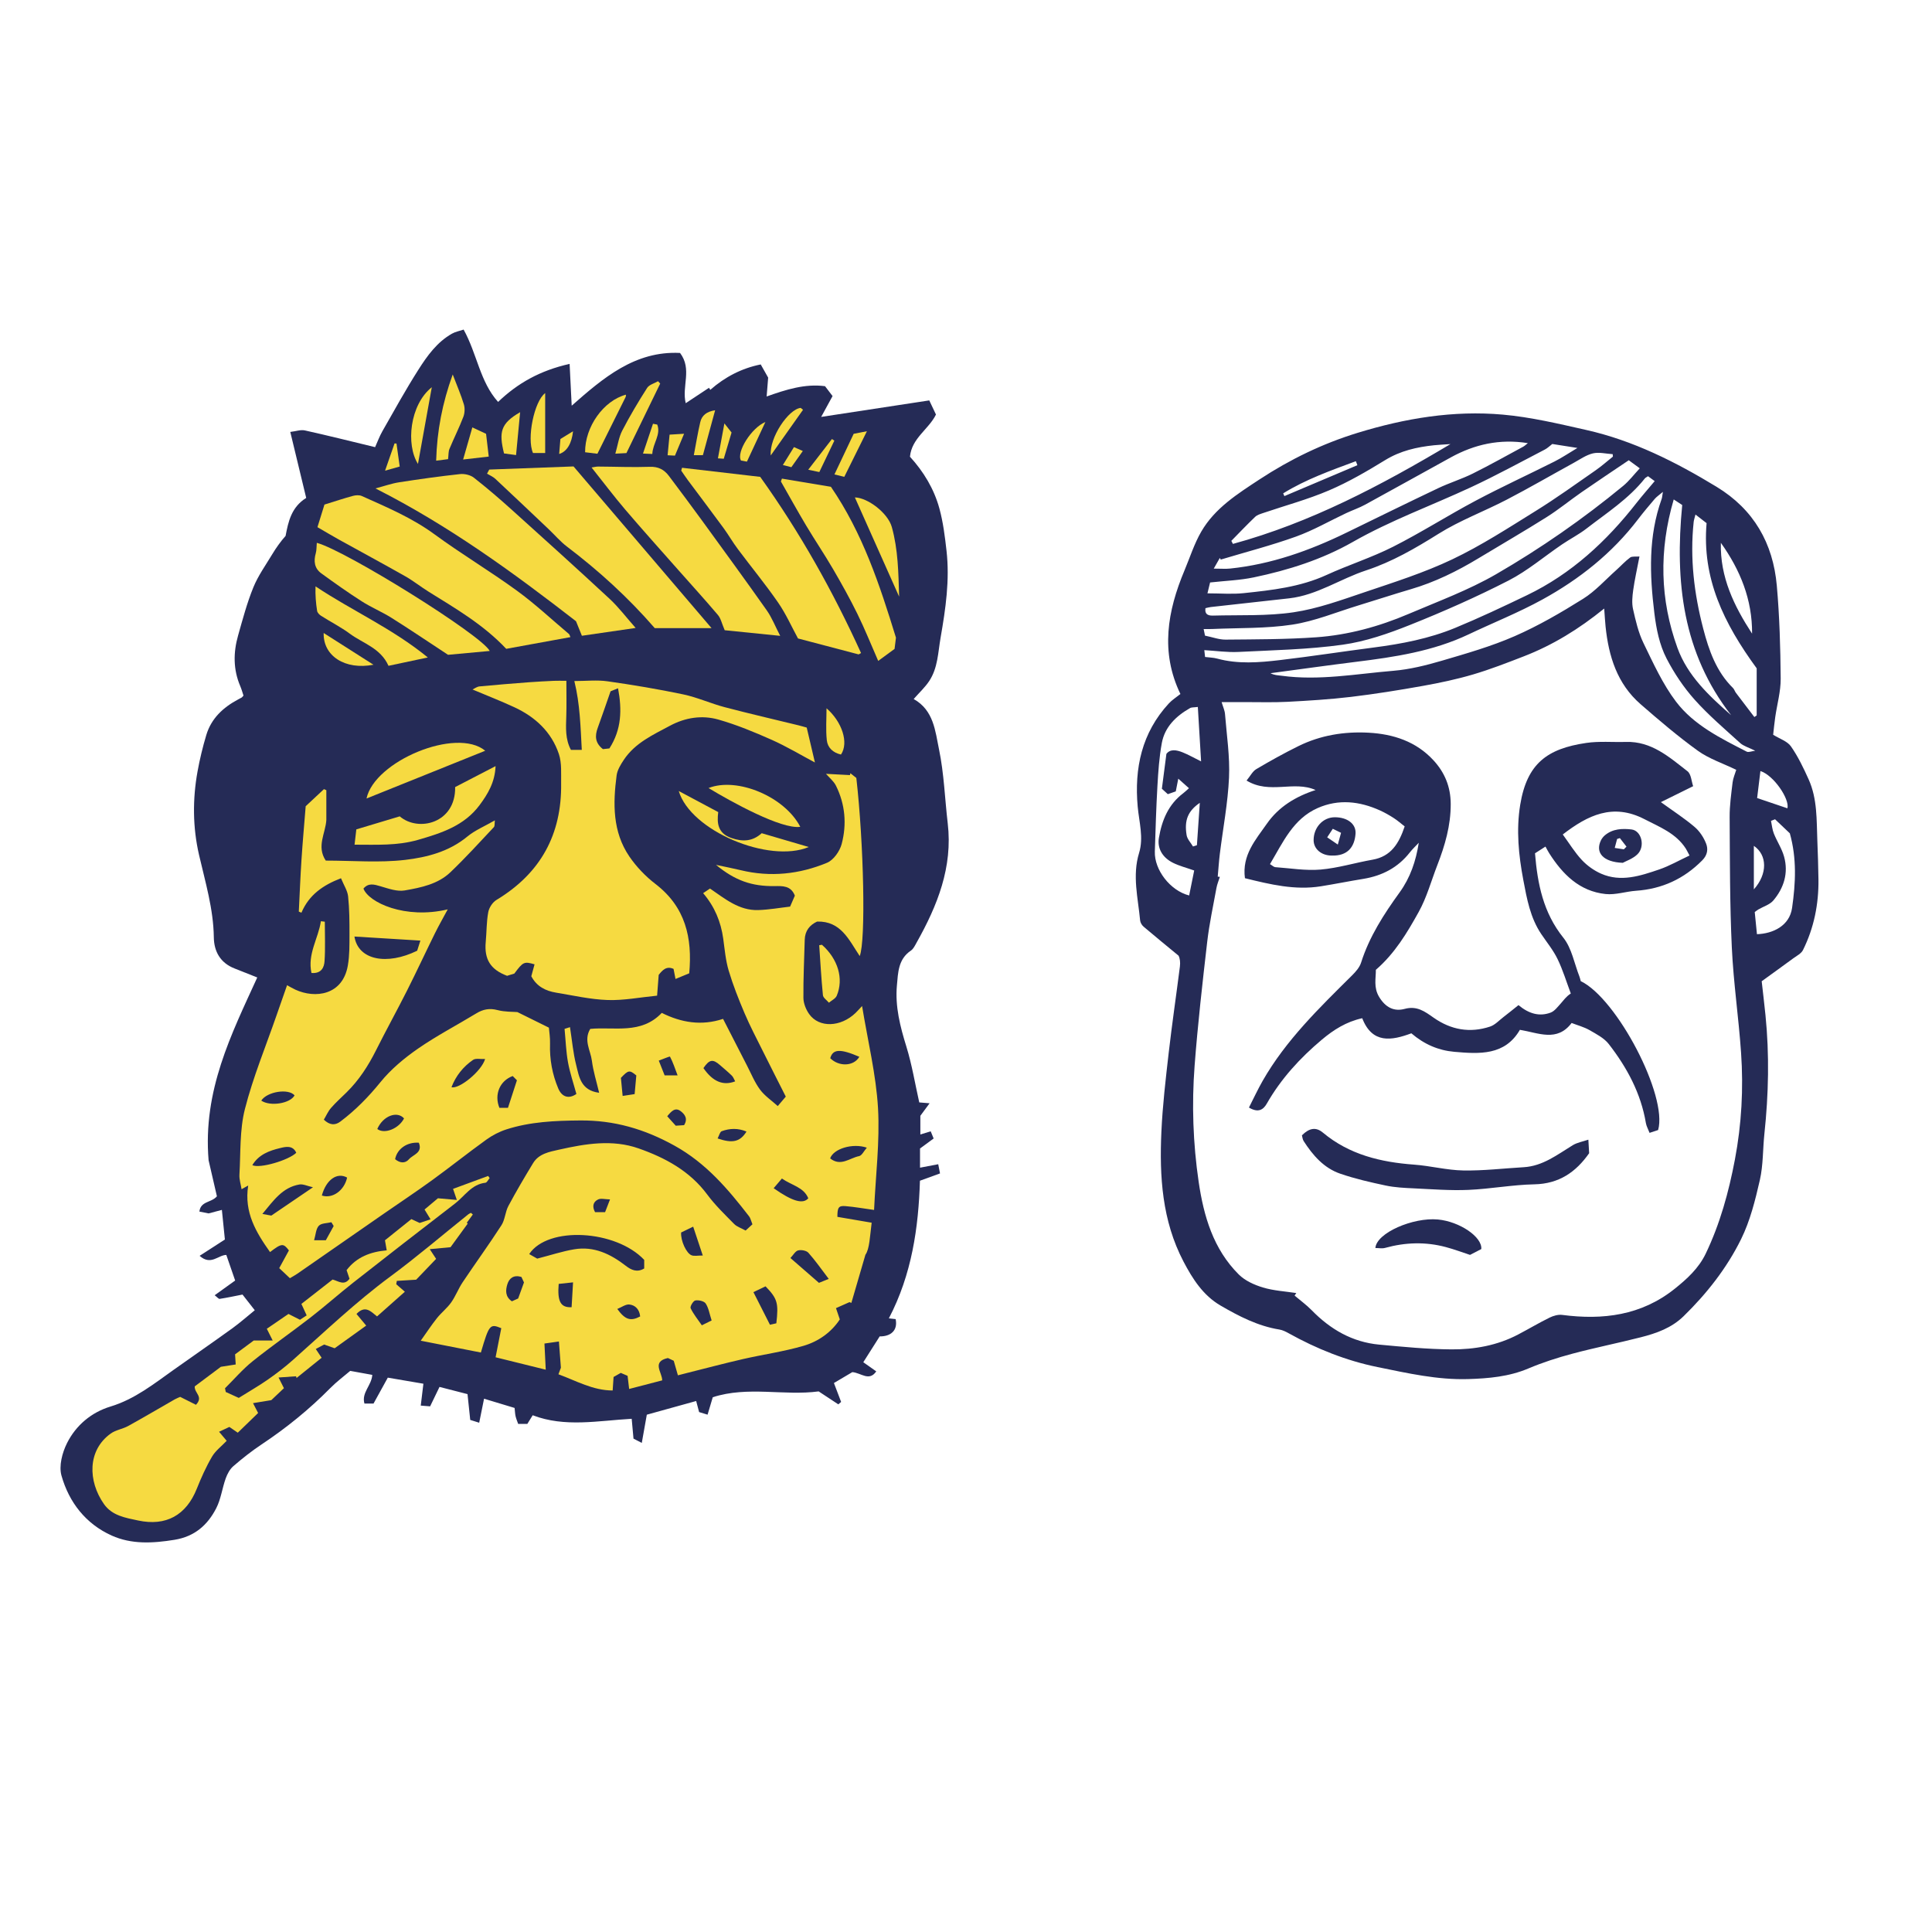 <svg version="1.1" id="svg" xmlns="http://www.w3.org/2000/svg" xmlns:xlink="http://www.w3.org/1999/xlink" x="0px" y="0px"
	 width="200px" height="200px" viewBox="0 0 200 200" enable-background="new 0 0 200 200" xml:space="preserve">
<path class="stroke" fill="#252b56"  fill-rule="evenodd" clip-rule="evenodd" d="M183.557,76.062c0.683,0.426,1.467,0.668,1.839,1.2
	c0.735,1.052,1.301,2.237,1.832,3.415c0.912,2.022,0.819,4.211,0.903,6.362c0.051,1.332,0.099,2.664,0.115,3.996
	c0.031,2.558-0.461,5.016-1.6,7.312c-0.183,0.369-0.66,0.604-1.024,0.872c-1.03,0.76-2.071,1.504-3.252,2.36
	c0.119,1.063,0.267,2.283,0.391,3.504c0.413,4.099,0.325,8.192-0.111,12.284c-0.17,1.598-0.117,3.239-0.471,4.792
	c-0.476,2.085-1.006,4.221-1.943,6.121c-1.478,2.992-3.544,5.629-5.953,7.977c-1.249,1.217-2.805,1.764-4.42,2.176
	c-2.356,0.602-4.746,1.076-7.096,1.704c-1.545,0.413-3.082,0.907-4.553,1.529c-2.011,0.85-4.109,1.031-6.233,1.097
	c-3.187,0.096-6.276-0.611-9.371-1.242c-3.261-0.665-6.31-1.889-9.21-3.503c-0.298-0.166-0.624-0.33-0.955-0.383
	c-2.228-0.36-4.196-1.379-6.103-2.489c-1.798-1.048-2.893-2.763-3.833-4.562c-2.208-4.222-2.493-8.796-2.282-13.418
	c0.124-2.722,0.442-5.438,0.753-8.147c0.344-2.992,0.783-5.972,1.163-8.961c0.054-0.42,0.008-0.851-0.141-1.128
	c-1.206-0.996-2.421-1.983-3.613-2.998c-0.18-0.151-0.344-0.422-0.364-0.652c-0.214-2.326-0.83-4.629-0.104-6.995
	c0.482-1.572-0.001-3.179-0.146-4.775c-0.361-3.98,0.42-7.654,3.223-10.69c0.344-0.372,0.791-0.648,1.198-0.976
	c-2.097-4.348-1.341-8.59,0.423-12.797c0.564-1.345,1.008-2.76,1.735-4.012c1.411-2.433,3.746-3.904,6.037-5.409
	c3.165-2.077,6.523-3.705,10.151-4.818c4.91-1.507,9.916-2.343,15.032-1.886c2.896,0.257,5.766,0.944,8.614,1.584
	c4.872,1.093,9.271,3.31,13.512,5.888c3.854,2.343,5.846,5.842,6.235,10.231c0.283,3.194,0.374,6.41,0.402,9.618
	c0.011,1.332-0.374,2.665-0.566,3.999C183.681,74.863,183.623,75.488,183.557,76.062z M166.067,62.996
	c-2.636,2.137-5.34,3.793-8.324,4.948c-1.732,0.671-3.47,1.35-5.25,1.875c-1.695,0.5-3.438,0.87-5.179,1.181
	c-2.477,0.444-4.965,0.843-7.461,1.142c-2.185,0.26-4.386,0.394-6.583,0.51c-1.479,0.077-2.964,0.025-4.446,0.029
	c-0.76,0.002-1.52,0-2.362,0c0.142,0.485,0.32,0.855,0.351,1.237c0.175,2.195,0.514,4.4,0.415,6.584
	c-0.12,2.641-0.627,5.263-0.952,7.895c-0.096,0.782-0.145,1.569-0.217,2.354c0.073,0.006,0.146,0.015,0.219,0.022
	c-0.118,0.382-0.28,0.756-0.351,1.147c-0.338,1.856-0.74,3.705-0.957,5.577c-0.493,4.265-0.977,8.533-1.304,12.812
	c-0.306,4.015-0.166,8.04,0.418,12.03c0.523,3.561,1.516,6.971,4.156,9.598c0.648,0.646,1.608,1.076,2.504,1.346
	c1.106,0.333,2.296,0.396,3.448,0.575c-0.059,0.088-0.117,0.174-0.176,0.262c0.592,0.503,1.229,0.962,1.77,1.516
	c1.932,1.98,4.202,3.3,6.984,3.559c2.485,0.231,4.979,0.475,7.472,0.493c2.389,0.019,4.747-0.402,6.908-1.537
	c1.092-0.572,2.152-1.205,3.257-1.749c0.392-0.193,0.888-0.337,1.307-0.283c4.224,0.553,8.193,0.054,11.639-2.695
	c1.281-1.022,2.49-2.124,3.219-3.641c1.487-3.101,2.385-6.371,3.024-9.745c0.694-3.665,0.894-7.347,0.639-11.046
	c-0.25-3.639-0.787-7.259-0.958-10.898c-0.211-4.499-0.197-9.009-0.225-13.515c-0.008-1.193,0.164-2.391,0.305-3.58
	c0.056-0.46,0.256-0.901,0.378-1.307c-1.419-0.687-2.826-1.146-3.97-1.971c-2.064-1.488-4.011-3.151-5.934-4.824
	c-2.423-2.108-3.305-4.956-3.623-8.036C166.15,64.304,166.123,63.742,166.067,62.996z M169.717,57.607
	c-0.26,1.36-0.501,2.421-0.65,3.494c-0.089,0.643-0.154,1.334-0.015,1.955c0.27,1.196,0.551,2.424,1.081,3.516
	c1.011,2.079,1.984,4.236,3.367,6.061c1.85,2.438,4.632,3.797,7.318,5.176c0.188,0.097,0.497-0.043,0.884-0.091
	c-0.687-0.342-1.205-0.478-1.557-0.797c-1.612-1.463-3.282-2.885-4.728-4.503c-1.132-1.27-2.108-2.73-2.892-4.244
	c-0.742-1.435-1.062-3.047-1.265-4.694c-0.492-4.003-0.636-7.953,0.752-11.823c0.055-0.151,0.06-0.321,0.13-0.738
	c-0.4,0.342-0.653,0.505-0.842,0.725c-0.594,0.697-1.185,1.398-1.741,2.126c-2.671,3.502-6.057,6.184-9.873,8.283
	c-2.468,1.359-5.106,2.407-7.656,3.618c-3.687,1.75-7.647,2.345-11.64,2.84c-2.959,0.368-5.912,0.784-8.867,1.179
	c0.395,0.218,0.769,0.21,1.135,0.261c3.889,0.535,7.728-0.191,11.576-0.51c1.694-0.141,3.389-0.563,5.029-1.045
	c2.544-0.748,5.116-1.482,7.537-2.541c2.456-1.075,4.804-2.44,7.082-3.867c1.266-0.792,2.298-1.96,3.429-2.968
	c0.483-0.431,0.92-0.922,1.438-1.303C168.954,57.566,169.323,57.643,169.717,57.607z M124.741,65.801
	c0.778,0.157,1.454,0.418,2.127,0.412c3.127-0.029,6.261-0.02,9.378-0.241c3.308-0.234,6.504-1.109,9.557-2.411
	c3.058-1.305,6.213-2.464,9.074-4.119c4.62-2.674,9.016-5.731,13.146-9.136c0.625-0.515,1.123-1.181,1.725-1.825
	c-0.43-0.316-0.769-0.564-1.138-0.837c-1.653,1.117-3.271,2.191-4.868,3.297c-1.224,0.849-2.38,1.802-3.638,2.594
	c-2.325,1.465-4.707,2.84-7.059,4.263c-2.217,1.34-4.522,2.474-7.02,3.204c-1.811,0.532-3.603,1.124-5.408,1.673
	c-2.271,0.692-4.506,1.629-6.829,1.985c-2.729,0.418-5.538,0.328-8.312,0.455c-0.274,0.012-0.549,0.002-0.874,0.002
	C124.659,65.397,124.698,65.587,124.741,65.801z M166.967,47.269c-0.006-0.084-0.013-0.168-0.019-0.253
	c-0.686-0.041-1.405-0.231-2.045-0.083c-0.704,0.165-1.344,0.625-1.997,0.983c-2.312,1.268-4.594,2.594-6.932,3.81
	c-2.337,1.216-4.843,2.143-7.062,3.535c-2.397,1.5-4.796,2.898-7.493,3.785c-2.68,0.881-5.072,2.562-7.955,2.892
	c-2.704,0.308-5.411,0.599-8.116,0.902c-0.188,0.02-0.37,0.077-0.562,0.119c-0.096,0.706,0.372,0.778,0.797,0.767
	c2.783-0.076,5.599,0.063,8.334-0.344c2.497-0.372,4.931-1.262,7.34-2.075c3.063-1.035,6.173-2.019,9.081-3.403
	c2.995-1.425,5.806-3.252,8.634-5.008c2.119-1.312,4.146-2.778,6.196-4.201C165.796,48.259,166.368,47.746,166.967,47.269z
	 M124.748,68.01c0.458,0.059,0.868,0.062,1.25,0.167c2.157,0.589,4.338,0.41,6.501,0.155c3.249-0.383,6.482-0.884,9.726-1.305
	c2.878-0.372,5.722-0.918,8.407-2.025c2.517-1.039,4.983-2.205,7.438-3.385c4.596-2.208,8.23-5.577,11.345-9.558
	c0.594-0.758,1.234-1.482,1.878-2.253c-0.24-0.177-0.464-0.342-0.69-0.509c-0.15,0.104-0.264,0.149-0.331,0.233
	c-1.68,2.118-3.939,3.563-6.04,5.189c-0.788,0.609-1.691,1.069-2.52,1.631c-1.85,1.254-3.578,2.737-5.55,3.749
	c-3.309,1.697-6.726,3.207-10.181,4.587c-2.249,0.899-4.604,1.721-6.985,2.054c-3.565,0.498-7.194,0.568-10.799,0.749
	c-1.147,0.056-2.306-0.115-3.528-0.187C124.694,67.521,124.721,67.763,124.748,68.01z M124.995,61.423
	c1.369,0,2.567,0.104,3.743-0.02c2.927-0.309,5.854-0.63,8.593-1.886c2.264-1.039,4.665-1.796,6.882-2.919
	c2.912-1.473,5.674-3.241,8.558-4.772c2.68-1.423,5.442-2.689,8.154-4.053c0.76-0.383,1.47-0.866,2.368-1.402
	c-1.036-0.163-1.825-0.287-2.601-0.41c-0.267,0.202-0.495,0.434-0.771,0.575c-2.542,1.317-5.056,2.697-7.649,3.903
	c-4.073,1.896-8.309,3.428-12.232,5.664c-3.189,1.817-6.671,2.919-10.251,3.667c-1.438,0.301-2.927,0.35-4.522,0.527
	C125.208,60.539,125.12,60.909,124.995,61.423z M125.647,58.863c0.755,0,1.235,0.043,1.708-0.008c4.25-0.444,8.205-1.85,12.02-3.71
	c3.167-1.544,6.331-3.099,9.513-4.612c1.164-0.552,2.41-0.934,3.562-1.504c1.771-0.879,3.496-1.852,5.237-2.79
	c0.149-0.081,0.274-0.208,0.476-0.365c-2.914-0.467-5.513,0.125-7.96,1.467c-2.962,1.624-5.907,3.278-8.873,4.896
	c-0.626,0.344-1.313,0.572-1.961,0.877c-1.736,0.816-3.414,1.789-5.21,2.435c-2.551,0.917-5.187,1.597-7.787,2.378
	c-0.032-0.057-0.064-0.114-0.096-0.17C126.115,58.042,125.953,58.326,125.647,58.863z M181.852,69.186
	c-3.426-4.69-5.674-9.324-5.187-15.031c-0.308-0.239-0.678-0.525-1.15-0.89c-0.088,0.354-0.166,0.562-0.188,0.777
	c-0.396,3.742,0.047,7.423,0.991,11.036c0.585,2.244,1.348,4.442,3.075,6.138c0.137,0.133,0.191,0.348,0.31,0.506
	c0.63,0.838,1.271,1.669,1.906,2.504c0.082-0.056,0.162-0.111,0.243-0.166C181.852,72.315,181.852,70.57,181.852,69.186z
	 M127.467,55.989c0.056,0.105,0.111,0.21,0.166,0.316c8.013-2.188,15.28-6.018,22.518-10.334c-0.688,0.049-1.199,0.069-1.708,0.123
	c-1.778,0.188-3.472,0.568-5.045,1.533c-1.877,1.151-3.799,2.274-5.817,3.136c-2.198,0.941-4.531,1.568-6.803,2.34
	c-0.294,0.102-0.629,0.195-0.843,0.399C129.09,54.31,128.286,55.156,127.467,55.989z M123.999,73.183
	c-0.382,0.053-0.634,0.021-0.811,0.121c-1.443,0.824-2.61,1.939-2.919,3.624c-0.268,1.459-0.368,2.954-0.453,4.438
	c-0.13,2.26-0.193,4.524-0.268,6.787c-0.062,1.889,1.59,4.048,3.553,4.546c0.184-0.908,0.366-1.811,0.522-2.586
	c-0.82-0.29-1.536-0.47-2.183-0.79c-1.122-0.553-1.649-1.516-1.471-2.58c0.309-1.832,0.982-3.473,2.528-4.635
	c0.198-0.148,0.373-0.327,0.583-0.514c-0.368-0.328-0.683-0.608-1.105-0.985c-0.109,0.559-0.179,0.912-0.259,1.315
	c-0.269,0.095-0.53,0.186-0.823,0.288c-0.253-0.229-0.479-0.436-0.616-0.561c0.158-1.216,0.303-2.334,0.469-3.61
	c0.4-0.529,1.052-0.409,1.683-0.157c0.593,0.238,1.151,0.559,1.908,0.934C124.218,76.85,124.111,75.06,123.999,73.183z
	 M179.208,74.037c-5.02-6.45-5.837-13.82-5.066-21.758c-0.126-0.082-0.418-0.273-0.879-0.576
	c-1.547,5.293-1.419,10.383,0.386,15.365C174.692,69.95,176.926,72.042,179.208,74.037z M183.753,84.811
	c-0.14,0.056-0.28,0.11-0.419,0.165c0.094,0.44,0.129,0.901,0.294,1.312c0.324,0.813,0.834,1.566,1.062,2.399
	c0.463,1.682-0.016,3.23-1.115,4.53c-0.37,0.437-1.03,0.626-1.556,0.933c-0.098,0.056-0.184,0.131-0.369,0.266
	c0.073,0.738,0.151,1.52,0.229,2.292c1.662-0.058,3.369-0.864,3.636-2.718c0.371-2.577,0.496-5.123-0.232-7.723
	C184.809,85.816,184.28,85.313,183.753,84.811z M178.143,56.192c-0.095,3.544,1.367,6.545,3.231,9.403
	C181.404,62.081,180.152,59.008,178.143,56.192z M185.034,83.675c0.242-0.961-1.422-3.421-2.796-3.857
	c-0.119,0.979-0.237,1.946-0.341,2.795C183.029,82.996,184.005,83.327,185.034,83.675z M124.204,83.108
	c-1.22,0.842-1.622,1.786-1.367,3.344c0.067,0.416,0.433,0.784,0.661,1.175c0.135-0.043,0.271-0.087,0.406-0.13
	C124,86.075,124.099,84.652,124.204,83.108z M140.516,48.156c-0.052-0.138-0.105-0.275-0.157-0.414
	c-2.576,0.958-5.171,1.875-7.525,3.33c0.042,0.094,0.083,0.189,0.125,0.285C135.478,50.29,137.997,49.223,140.516,48.156z
	 M181.558,87.562c0,1.474,0,2.908,0,4.505C182.995,90.463,182.95,88.505,181.558,87.562z"/>
<path class="stroke" fill="#252b56"  d="M95.241,120.878c0-0.834,0-1.508,0-1.986c0.564-0.416,0.98-0.721,1.409-1.036c-0.134-0.326-0.216-0.529-0.304-0.744
	c-0.357,0.11-0.675,0.208-1.071,0.33c0-0.753,0-1.426,0-1.937c0.342-0.462,0.596-0.806,0.956-1.295
	c-0.547-0.044-0.823-0.066-1.07-0.088c-0.441-1.961-0.756-3.911-1.334-5.781c-0.643-2.078-1.176-4.149-0.979-6.329
	c0.12-1.32,0.131-2.723,1.445-3.605c0.267-0.178,0.429-0.537,0.597-0.835c2.152-3.831,3.752-7.804,3.219-12.34
	c-0.301-2.551-0.38-5.145-0.9-7.648c-0.392-1.891-0.543-4.055-2.625-5.221c0.579-0.661,1.175-1.208,1.609-1.864
	c0.897-1.358,0.909-2.95,1.18-4.507c0.521-2.986,0.954-5.95,0.611-8.974c-0.166-1.47-0.349-2.956-0.737-4.377
	c-0.557-2.041-1.649-3.833-3.048-5.361c0.183-1.934,1.948-2.838,2.692-4.368c-0.24-0.506-0.455-0.958-0.693-1.462
	c-3.728,0.568-7.375,1.125-11.19,1.708c0.417-0.764,0.796-1.457,1.179-2.158c-0.237-0.311-0.494-0.647-0.78-1.023
	c-2.072-0.272-4.026,0.348-6.044,1.067c0.062-0.791,0.115-1.443,0.157-1.954c-0.275-0.489-0.479-0.851-0.769-1.363
	c-1.953,0.391-3.691,1.285-5.222,2.629c-0.045-0.069-0.089-0.14-0.134-0.211c-0.779,0.516-1.558,1.031-2.408,1.593
	c-0.43-1.756,0.689-3.515-0.588-5.201c-4.669-0.235-7.974,2.603-11.217,5.46c-0.071-1.436-0.138-2.782-0.215-4.327
	c-3.034,0.68-5.372,1.986-7.403,3.937c-1.88-2.081-2.174-4.971-3.569-7.488c-0.453,0.152-0.865,0.227-1.21,0.423
	c-1.549,0.879-2.563,2.299-3.483,3.747c-1.316,2.069-2.501,4.222-3.718,6.353c-0.304,0.535-0.516,1.125-0.752,1.647
	c-2.489-0.602-4.874-1.2-7.272-1.732c-0.431-0.096-0.924,0.088-1.509,0.156c0.587,2.432,1.115,4.624,1.648,6.832
	c-1.529,0.953-1.852,2.437-2.133,3.928c-0.526,0.596-0.981,1.235-1.383,1.904c-0.68,1.129-1.464,2.22-1.956,3.428
	c-0.654,1.607-1.104,3.302-1.578,4.978c-0.5,1.757-0.515,3.517,0.22,5.236c0.143,0.333,0.236,0.688,0.338,0.987
	c-0.103,0.114-0.134,0.17-0.18,0.197c-0.123,0.073-0.252,0.136-0.378,0.204c-1.549,0.825-2.777,1.961-3.293,3.685
	c-0.369,1.235-0.675,2.497-0.905,3.766c-0.523,2.886-0.501,5.799,0.155,8.643c0.65,2.823,1.49,5.592,1.53,8.53
	c0.02,1.469,0.677,2.652,2.15,3.225c0.693,0.268,1.381,0.547,2.347,0.931c-2.693,5.899-5.642,11.706-5.038,18.923
	c0.213,0.922,0.548,2.374,0.861,3.729c-0.556,0.674-1.685,0.48-1.813,1.583c0.41,0.081,0.742,0.146,0.954,0.189
	c0.486-0.128,0.859-0.227,1.374-0.363c0.114,1.125,0.216,2.13,0.311,3.065c-0.878,0.567-1.69,1.091-2.616,1.689
	c1.167,1.045,1.922-0.087,2.763-0.093c0.303,0.875,0.599,1.729,0.916,2.65c-0.681,0.489-1.336,0.961-2.12,1.524
	c0.257,0.194,0.403,0.392,0.517,0.375c0.758-0.116,1.511-0.278,2.363-0.446c0.36,0.461,0.782,0.999,1.27,1.622
	c-0.8,0.65-1.525,1.294-2.307,1.86c-2.002,1.445-4.034,2.85-6.048,4.279c-2.078,1.473-4.056,3.066-6.578,3.83
	c-1.983,0.6-3.582,1.946-4.506,3.794c-0.494,0.988-0.853,2.36-0.569,3.361c0.782,2.766,2.514,4.995,5.196,6.201
	c2.063,0.928,4.265,0.803,6.497,0.442c2.096-0.34,3.431-1.528,4.324-3.266c0.488-0.948,0.619-2.075,0.984-3.094
	c0.166-0.46,0.428-0.953,0.789-1.264c0.931-0.804,1.902-1.572,2.926-2.253c2.566-1.706,4.941-3.631,7.107-5.826
	c0.655-0.665,1.415-1.227,2.067-1.785c0.869,0.157,1.587,0.288,2.284,0.414c-0.072,1.104-1.138,1.835-0.812,2.971
	c0.347,0,0.617,0,0.939,0c0.469-0.852,0.936-1.698,1.479-2.685c1.247,0.211,2.463,0.419,3.685,0.629
	c-0.104,0.851-0.185,1.521-0.274,2.265c0.38,0.03,0.653,0.052,0.97,0.077c0.334-0.691,0.65-1.348,0.971-2.011
	c1.016,0.262,1.974,0.508,2.9,0.746c0.099,0.943,0.189,1.792,0.281,2.67c0.316,0.1,0.57,0.18,0.928,0.291
	c0.175-0.864,0.33-1.627,0.503-2.485c1.134,0.343,2.156,0.651,3.161,0.955c0.04,0.353,0.045,0.614,0.103,0.862
	c0.063,0.269,0.176,0.526,0.268,0.792c0.356,0,0.636,0,0.947,0c0.185-0.299,0.36-0.583,0.556-0.897
	c3.332,1.276,6.745,0.565,10.248,0.366c0.062,0.685,0.12,1.327,0.187,2.052c0.205,0.106,0.439,0.229,0.858,0.446
	c0.188-1.052,0.351-1.962,0.52-2.922c1.701-0.471,3.37-0.935,5.11-1.417c0.114,0.431,0.199,0.753,0.304,1.146
	c0.214,0.065,0.478,0.146,0.876,0.268c0.189-0.636,0.363-1.22,0.538-1.805c3.631-1.178,7.391-0.123,10.962-0.604
	c0.719,0.474,1.377,0.908,2.035,1.341c0.098-0.083,0.194-0.167,0.291-0.25c-0.235-0.617-0.471-1.234-0.746-1.958
	c0.646-0.382,1.345-0.796,1.906-1.128c0.926,0.081,1.734,0.996,2.477-0.077c-0.542-0.382-0.945-0.667-1.343-0.947
	c0.624-0.981,1.173-1.848,1.697-2.674c1.137,0.013,1.894-0.608,1.654-1.786c-0.202-0.023-0.402-0.046-0.704-0.08
	c2.382-4.554,3.068-9.398,3.218-14.25c0.744-0.27,1.377-0.501,2.078-0.755c-0.077-0.397-0.13-0.675-0.185-0.953
	C96.442,120.648,95.875,120.757,95.241,120.878z"/>
<path class="stroke" fill="#252b56"  fill-rule="evenodd" clip-rule="evenodd" d="M163.637,101.566c3.757,1.804,9.028,11.89,8.011,15.415
	c-0.235,0.078-0.518,0.172-0.885,0.293c-0.15-0.393-0.326-0.692-0.381-1.014c-0.516-3.086-1.957-5.75-3.84-8.178
	c-0.485-0.625-1.286-1.035-1.999-1.445c-0.562-0.323-1.213-0.491-1.85-0.738c-1.507,1.995-3.416,1.027-5.354,0.708
	c-1.551,2.668-4.169,2.507-6.794,2.276c-1.644-0.146-3.105-0.772-4.442-1.915c-2.041,0.758-4.049,1.114-5.085-1.562
	c-1.655,0.36-2.973,1.206-4.183,2.222c-2.255,1.896-4.225,4.042-5.697,6.619c-0.354,0.621-0.877,0.989-1.847,0.405
	c0.472-0.925,0.907-1.864,1.417-2.76c2.411-4.216,5.862-7.55,9.265-10.928c0.377-0.373,0.771-0.825,0.926-1.313
	c0.855-2.692,2.361-5.02,3.993-7.275c1.097-1.516,1.681-3.225,1.979-5.131c-0.311,0.331-0.647,0.643-0.927,0.999
	c-1.231,1.572-2.862,2.417-4.809,2.736c-1.47,0.239-2.931,0.534-4.402,0.77c-2.674,0.427-5.228-0.189-7.858-0.839
	c-0.324-2.393,1.118-3.986,2.274-5.645c1.216-1.741,2.975-2.815,5.041-3.482c-2.25-1.011-4.754,0.479-7.146-0.982
	c0.39-0.472,0.622-0.955,1.006-1.182c1.426-0.843,2.876-1.65,4.36-2.382c2.287-1.129,4.747-1.527,7.274-1.389
	c2.562,0.141,4.913,0.909,6.707,2.855c1.161,1.258,1.779,2.731,1.787,4.514c0.009,2.237-0.595,4.301-1.387,6.341
	c-0.631,1.625-1.092,3.347-1.933,4.855c-1.19,2.138-2.455,4.274-4.429,5.981c0.009,0.892-0.255,1.826,0.342,2.812
	c0.66,1.09,1.547,1.53,2.649,1.231c1.26-0.343,2.085,0.277,2.974,0.903c1.803,1.27,3.769,1.626,5.861,0.929
	c0.509-0.169,0.924-0.632,1.371-0.976c0.532-0.409,1.053-0.834,1.568-1.245c1.072,0.895,2.155,1.206,3.318,0.779
	c0.418-0.153,0.742-0.604,1.065-0.957c0.289-0.316,0.52-0.688,1.032-1.026c-0.448-1.191-0.817-2.423-1.37-3.564
	c-0.445-0.917-1.108-1.729-1.684-2.58c-1.142-1.691-1.493-3.652-1.86-5.594c-0.487-2.577-0.75-5.176-0.323-7.796
	c0.701-4.282,2.804-5.808,6.83-6.402c1.347-0.2,2.743-0.064,4.116-0.106c2.643-0.08,4.481,1.568,6.37,3.036
	c0.383,0.298,0.411,1.051,0.587,1.547c-1.205,0.595-2.232,1.104-3.341,1.65c1.3,0.941,2.455,1.687,3.491,2.568
	c0.521,0.444,0.949,1.094,1.195,1.735c0.213,0.552,0.148,1.164-0.397,1.717c-1.902,1.926-4.165,2.967-6.856,3.155
	c-1.056,0.074-2.126,0.447-3.153,0.339c-2.707-0.283-4.454-2.046-5.844-4.23c-0.122-0.19-0.222-0.395-0.383-0.683
	c-0.382,0.245-0.728,0.469-1.083,0.696c0.262,3.184,0.854,6.147,2.934,8.739c0.871,1.087,1.133,2.665,1.666,4.022
	C163.568,101.253,163.598,101.424,163.637,101.566z M131.468,89.454c0.258,0.154,0.398,0.305,0.548,0.314
	c1.564,0.111,3.146,0.382,4.693,0.249c1.807-0.157,3.575-0.706,5.372-1.021c1.913-0.335,2.733-1.668,3.33-3.446
	c-0.38-0.295-0.732-0.61-1.125-0.862c-0.456-0.295-0.932-0.567-1.426-0.791c-2.115-0.956-4.29-1.205-6.459-0.247
	C133.869,84.771,132.818,87.184,131.468,89.454z M174.899,88.562c-0.229-0.426-0.299-0.583-0.391-0.726
	c-1.024-1.581-2.688-2.216-4.275-3.036c-3.271-1.69-5.873-0.407-8.456,1.584c0.675,0.92,1.243,1.861,1.979,2.647
	c0.547,0.584,1.255,1.089,1.987,1.411c2.053,0.903,4.062,0.23,6.018-0.436C172.816,89.646,173.801,89.075,174.899,88.562z"/>
<path class="stroke" fill="#252b56"  fill-rule="evenodd" clip-rule="evenodd" d="M164.426,117.978c0.034,0.591,0.058,0.98,0.082,1.402
	c-1.362,1.945-3.11,3.169-5.67,3.221c-2.283,0.045-4.558,0.48-6.843,0.577c-1.875,0.079-3.76-0.071-5.64-0.16
	c-0.969-0.044-1.953-0.091-2.898-0.29c-1.588-0.337-3.184-0.701-4.717-1.228c-1.693-0.583-2.838-1.902-3.786-3.377
	c-0.114-0.178-0.129-0.42-0.179-0.594c0.765-0.764,1.453-0.879,2.164-0.286c2.739,2.288,5.984,3.065,9.443,3.319
	c1.703,0.124,3.393,0.575,5.093,0.604c2.08,0.038,4.165-0.216,6.248-0.336c1.987-0.115,3.485-1.298,5.087-2.278
	C163.276,118.268,163.857,118.174,164.426,117.978z"/>
<path class="stroke" fill="#252b56"  fill-rule="evenodd" clip-rule="evenodd" d="M153.343,129.303c-0.408,0.21-0.755,0.39-1.167,0.603
	c-0.79-0.258-1.639-0.58-2.512-0.811c-2.097-0.56-4.191-0.492-6.281,0.087c-0.308,0.085-0.66,0.012-1.006,0.012
	c0.119-1.571,3.905-3.19,6.47-2.953C151.097,126.45,153.456,128.048,153.343,129.303z"/>
<path class="stroke" fill="#252b56"  fill-rule="evenodd" clip-rule="evenodd" d="M137.864,88.568c-1.065,0.003-1.87-0.674-1.878-1.58
	c-0.011-1.329,0.968-2.39,2.202-2.386c1.297,0.003,2.211,0.691,2.137,1.706C140.224,87.693,139.489,88.62,137.864,88.568z
	 M137.39,86.681c0.36,0.245,0.651,0.443,1.1,0.748c0.149-0.54,0.239-0.868,0.335-1.216c-0.326-0.159-0.55-0.269-0.854-0.418
	C137.791,86.069,137.631,86.314,137.39,86.681z"/>
<path class="stroke" fill="#252b56"  fill-rule="evenodd" clip-rule="evenodd" d="M167.99,89.319c-2.057-0.076-2.869-1.067-2.263-2.324
	c0.097-0.198,0.248-0.39,0.417-0.531c0.805-0.677,1.81-0.709,2.747-0.6c1.045,0.123,1.447,1.767,0.615,2.573
	C169.023,88.905,168.313,89.139,167.99,89.319z M168.099,87.921c0.092-0.092,0.184-0.184,0.274-0.276
	c-0.228-0.294-0.458-0.59-0.685-0.884c-0.096,0.029-0.19,0.059-0.285,0.089c-0.075,0.284-0.15,0.565-0.247,0.927
	C167.562,87.839,167.831,87.881,168.099,87.921z"/>
<path fill-rule="evenodd" clip-rule="evenodd" fill="#f6da41" class="fill" d="M90.484,125.253c-1.113-0.154-2.035-0.321-2.964-0.396
	c-0.708-0.057-0.835,0.132-0.834,1.111c1.124,0.192,2.285,0.391,3.548,0.606c-0.179,1.393-0.219,2.73-0.647,3.318
	c-0.604,2.071-1.029,3.528-1.454,4.984c-0.064-0.027-0.129-0.054-0.193-0.08c-0.435,0.192-0.868,0.386-1.399,0.621
	c0.142,0.42,0.254,0.75,0.396,1.167c-0.877,1.333-2.209,2.284-3.756,2.735c-2.051,0.599-4.187,0.895-6.274,1.373
	c-1.953,0.449-3.892,0.964-5.837,1.451c-0.27,0.066-0.539,0.139-0.893,0.229c-0.151-0.526-0.282-0.986-0.432-1.506
	c-0.185-0.086-0.414-0.194-0.604-0.284c-1.709,0.38-0.597,1.471-0.589,2.312c-1.129,0.294-2.223,0.578-3.423,0.891
	c-0.062-0.531-0.109-0.917-0.161-1.36c-0.205-0.087-0.436-0.187-0.706-0.303c-0.249,0.141-0.492,0.279-0.745,0.423
	c-0.03,0.455-0.059,0.875-0.094,1.398c-2.054-0.004-3.752-0.997-5.614-1.678c0.101-0.267,0.194-0.516,0.256-0.679
	c-0.067-0.888-0.128-1.687-0.206-2.715c-0.497,0.07-0.967,0.137-1.497,0.211c0.049,0.997,0.088,1.792,0.133,2.708
	c-1.681-0.416-3.348-0.829-5.192-1.285c0.211-1.076,0.4-2.052,0.589-3.011c-1.171-0.485-1.258-0.378-2.112,2.519
	c-2.003-0.394-4.013-0.789-6.226-1.223c0.605-0.85,1.107-1.618,1.677-2.334c0.453-0.57,1.051-1.031,1.47-1.622
	c0.464-0.653,0.748-1.432,1.195-2.099c1.322-1.975,2.722-3.898,4.01-5.894c0.375-0.578,0.392-1.38,0.721-1.999
	c0.805-1.505,1.673-2.978,2.56-4.437c0.598-0.981,1.687-1.168,2.679-1.392c2.734-0.615,5.533-1.086,8.246-0.129
	c2.744,0.965,5.291,2.328,7.105,4.778c0.815,1.1,1.819,2.064,2.783,3.045c0.279,0.284,0.713,0.415,1.187,0.678
	c0.283-0.26,0.505-0.463,0.705-0.647c-0.164-0.405-0.208-0.645-0.339-0.814c-2.193-2.837-4.449-5.506-7.72-7.322
	c-3.116-1.732-6.27-2.644-9.791-2.613c-2.588,0.021-5.156,0.131-7.633,0.93c-0.726,0.235-1.438,0.606-2.058,1.052
	c-1.896,1.365-3.722,2.824-5.611,4.196c-1.627,1.181-3.305,2.292-4.957,3.438c-2.997,2.079-5.991,4.162-8.988,6.239
	c-0.233,0.161-0.486,0.297-0.783,0.475c-0.362-0.341-0.71-0.668-1.106-1.042c0.347-0.635,0.674-1.232,1.002-1.834
	c-0.574-0.761-0.749-0.752-1.954,0.171c-1.44-2.037-2.701-4.102-2.261-6.888c-0.269,0.148-0.413,0.229-0.685,0.381
	c-0.084-0.531-0.251-1.021-0.222-1.503c0.135-2.272,0.013-4.62,0.566-6.793c0.843-3.308,2.166-6.495,3.286-9.733
	c0.345-0.996,0.694-1.989,1.079-3.088c0.292,0.156,0.572,0.328,0.868,0.463c2.05,0.939,4.89,0.577,5.423-2.502
	c0.184-1.057,0.168-2.154,0.17-3.233c0.004-1.31-0.006-2.624-0.142-3.923c-0.062-0.594-0.441-1.154-0.737-1.879
	c-1.836,0.704-3.306,1.703-4.095,3.567c-0.091-0.039-0.182-0.076-0.272-0.115c0.091-1.801,0.162-3.604,0.279-5.403
	c0.117-1.796,0.28-3.589,0.433-5.506c0.574-0.537,1.233-1.151,1.891-1.767c0.083,0.036,0.165,0.072,0.247,0.108
	c0,1.027,0,2.055,0,3.08c-0.079,1.382-1.04,2.73-0.061,4.209c2.79,0,5.535,0.24,8.217-0.073c2.258-0.266,4.545-0.852,6.427-2.406
	c0.801-0.662,1.807-1.076,2.864-1.688c-0.042,0.32,0.005,0.587-0.106,0.706c-1.48,1.574-2.936,3.178-4.498,4.669
	c-1.294,1.236-3.049,1.588-4.732,1.882c-0.783,0.136-1.678-0.189-2.486-0.427c-0.671-0.198-1.262-0.383-1.783,0.234
	c0.537,1.434,4.301,3.201,8.724,2.152c-0.465,0.866-0.923,1.666-1.33,2.489c-0.973,1.972-1.898,3.968-2.888,5.93
	c-1.047,2.075-2.172,4.111-3.214,6.188c-0.802,1.599-1.757,3.077-3.036,4.333c-0.543,0.534-1.113,1.043-1.612,1.615
	c-0.306,0.35-0.496,0.801-0.744,1.214c0.597,0.571,1.156,0.614,1.704,0.202c1.565-1.175,2.911-2.551,4.157-4.086
	c1.082-1.334,2.465-2.484,3.886-3.47c1.926-1.335,4.023-2.424,6.03-3.645c0.704-0.43,1.375-0.562,2.204-0.344
	c0.763,0.201,1.586,0.166,2.053,0.206c1.177,0.581,2.101,1.037,3.262,1.612c0.031,0.387,0.139,1.029,0.119,1.667
	c-0.051,1.609,0.227,3.146,0.849,4.624c0.392,0.928,1.123,1.102,1.879,0.573c-0.306-1.125-0.671-2.188-0.87-3.282
	c-0.2-1.098-0.236-2.224-0.354-3.455c0.175-0.056,0.392-0.125,0.562-0.178c0.213,1.36,0.322,2.672,0.643,3.929
	c0.303,1.191,0.459,2.617,2.374,2.863c-0.278-1.185-0.614-2.236-0.75-3.314c-0.136-1.067-0.881-2.118-0.17-3.298
	c2.495-0.239,5.265,0.598,7.404-1.657c2.003,1.001,4.098,1.363,6.345,0.621c0.831,1.623,1.649,3.229,2.477,4.831
	c0.435,0.842,0.795,1.743,1.353,2.494c0.481,0.648,1.196,1.125,1.832,1.7c0.342-0.403,0.525-0.618,0.831-0.979
	c-0.785-1.554-1.602-3.153-2.401-4.762c-0.638-1.281-1.305-2.549-1.864-3.863c-0.614-1.445-1.197-2.915-1.646-4.417
	c-0.317-1.062-0.412-2.194-0.564-3.302c-0.241-1.751-0.885-3.319-2.081-4.718c0.236-0.158,0.456-0.306,0.711-0.477
	c1.536,1.048,3.003,2.294,4.998,2.228c1.129-0.037,2.252-0.24,3.293-0.358c0.229-0.527,0.364-0.839,0.492-1.133
	c-0.405-1.061-1.298-1-2.111-0.99c-2.334,0.028-4.07-0.563-6.052-2.198c0.945,0.203,1.758,0.357,2.561,0.551
	c3.067,0.744,6.071,0.421,8.937-0.769c0.672-0.28,1.315-1.196,1.512-1.941c0.54-2.042,0.368-4.111-0.591-6.036
	c-0.234-0.471-0.691-0.832-1.034-1.229c0.881,0.047,1.682,0.088,2.482,0.132c0.016-0.064,0.03-0.13,0.046-0.195
	c0.219,0.173,0.437,0.348,0.615,0.49c0.771,6.767,0.992,16.847,0.351,18.438c-1.116-1.669-1.942-3.638-4.41-3.572
	c-0.764,0.353-1.261,0.952-1.283,1.897c-0.051,2.005-0.156,4.009-0.136,6.012c0.007,0.562,0.264,1.198,0.595,1.667
	c1.026,1.445,3.253,1.365,4.794-0.108c0.181-0.173,0.345-0.363,0.684-0.723c0.597,3.64,1.445,7.083,1.65,10.564
	C91.088,118.179,90.646,121.684,90.484,125.253z M66.688,130.422c-2.937-3.116-9.973-3.52-11.905-0.6
	c0.329,0.187,0.652,0.37,0.83,0.47c1.395-0.357,2.599-0.759,3.836-0.966c2.038-0.341,3.757,0.49,5.327,1.705
	c0.579,0.449,1.179,0.722,1.912,0.28C66.688,131.03,66.688,130.749,66.688,130.422z M36.691,96.95
	c0.388,2.451,3.365,3.003,6.495,1.467c0.11-0.347,0.218-0.683,0.333-1.047C41.245,97.229,39.015,97.093,36.691,96.95z
	 M32.399,122.906c-0.593-0.131-1.025-0.354-1.406-0.288c-1.748,0.301-2.668,1.647-3.832,3.048c0.556,0.104,0.87,0.162,0.926,0.172
	C29.554,124.841,30.818,123.98,32.399,122.906z M85.79,132.39c-0.763-1-1.384-1.898-2.106-2.705
	c-0.205-0.23-0.741-0.325-1.064-0.242c-0.291,0.074-0.499,0.475-0.796,0.786c1.09,0.949,2.03,1.768,2.954,2.571
	C85.08,132.679,85.287,132.593,85.79,132.39z M80.367,136.988c0.238-2.1,0.118-2.544-1.117-3.826
	c-0.383,0.184-0.833,0.397-1.256,0.599c0.633,1.246,1.157,2.282,1.712,3.376C79.926,137.087,80.159,137.035,80.367,136.988z
	 M26.12,120.617c0.778,0.378,3.767-0.514,4.549-1.282c-0.365-0.825-1.145-0.615-1.691-0.482
	C27.879,119.118,26.783,119.514,26.12,120.617z M46.738,112.544c0.77,0.239,3.109-1.64,3.479-2.916
	c-0.479,0.026-0.974-0.099-1.25,0.093C47.951,110.422,47.192,111.364,46.738,112.544z M72.819,110.569
	c0.962,1.39,2.026,1.856,3.285,1.373c-0.117-0.209-0.19-0.44-0.342-0.59c-0.386-0.38-0.809-0.725-1.216-1.083
	C73.793,109.608,73.439,109.661,72.819,110.569z M52.585,114.681c0.317-0.975,0.596-1.832,0.927-2.85
	c-0.142-0.142-0.314-0.317-0.437-0.441c-1.363,0.503-1.926,1.944-1.377,3.291C51.976,114.681,52.278,114.681,52.585,114.681z
	 M80.943,122c-0.316,0.372-0.58,0.681-0.855,1.003c1.946,1.369,3.041,1.678,3.585,1.042C83.196,122.887,81.975,122.723,80.943,122z
	 M85.936,119.916c1.097,0.882,2.032-0.049,2.993-0.234c0.292-0.055,0.504-0.531,0.806-0.875
	C88.267,118.307,86.282,118.913,85.936,119.916z M72.752,129.97c-0.397-1.196-0.679-2.04-0.994-2.987
	c-0.561,0.271-0.932,0.45-1.247,0.603c-0.064,0.846,0.545,2.175,1.094,2.367C71.882,130.051,72.221,129.97,72.752,129.97z
	 M73.668,136.693c-0.219-0.672-0.308-1.287-0.616-1.756c-0.164-0.249-0.733-0.376-1.075-0.312c-0.218,0.041-0.565,0.632-0.484,0.8
	c0.293,0.616,0.742,1.158,1.161,1.77C73.036,137.005,73.275,136.887,73.668,136.693z M33.317,123.761
	c1.115,0.361,2.325-0.528,2.616-1.858C34.901,121.325,33.766,122.113,33.317,123.761z M57.836,132.909
	c-0.152,1.814,0.194,2.473,1.336,2.412c0.046-0.781,0.093-1.586,0.15-2.572C58.734,132.812,58.292,132.859,57.836,132.909z
	 M30.494,113.392c-0.632-0.741-2.837-0.395-3.448,0.542C27.958,114.567,30.04,114.239,30.494,113.392z M53.639,134.42
	c0.226-0.623,0.398-1.102,0.603-1.663c-0.071-0.153-0.177-0.379-0.266-0.569c-0.794-0.239-1.26,0.126-1.455,0.756
	c-0.19,0.618-0.238,1.288,0.469,1.766C53.237,134.599,53.465,134.497,53.639,134.42z M43.356,118.293
	c-1.232-0.088-2.254,0.647-2.453,1.705c0.474,0.394,1.024,0.48,1.433,0.007C42.755,119.519,43.789,119.345,43.356,118.293z
	 M64.456,113.451c0.568-0.087,0.906-0.14,1.241-0.19c0.065-0.732,0.121-1.352,0.174-1.933c-0.709-0.581-0.818-0.567-1.595,0.254
	C64.324,112.085,64.382,112.684,64.456,113.451z M39.057,116.874c0.754,0.569,2.246-0.05,2.769-1.098
	C41.098,114.966,39.642,115.52,39.057,116.874z M88.958,109.398c-1.983-0.855-2.746-0.81-3.012,0.148
	C86.855,110.447,88.383,110.392,88.958,109.398z M74.287,117.852c1.571,0.539,2.335,0.337,2.99-0.713
	c-0.868-0.369-1.728-0.342-2.564-0.037C74.523,117.17,74.448,117.552,74.287,117.852z M34.542,126.918
	c-0.079-0.131-0.158-0.262-0.237-0.393c-0.446,0.11-1.034,0.086-1.3,0.366c-0.303,0.32-0.317,0.912-0.491,1.501
	c0.575,0,0.876,0,1.214,0C34.008,127.883,34.275,127.4,34.542,126.918z M68.803,111.323c0.397,0,0.728,0,1.342,0
	c-0.28-0.742-0.484-1.368-0.788-1.94c-0.027-0.05-0.712,0.25-1.16,0.411C68.453,110.44,68.627,110.879,68.803,111.323z
	 M66.27,136.277c-0.074-0.729-0.505-1.171-1.123-1.235c-0.377-0.04-0.794,0.282-1.245,0.462
	C64.718,136.632,65.293,136.797,66.27,136.277z M69.073,115.554c0.317,0.354,0.596,0.665,0.879,0.979
	c0.327-0.022,0.604-0.041,0.864-0.058c0.417-0.669,0.075-1.129-0.361-1.455C69.898,114.606,69.51,115.018,69.073,115.554z
	 M63.149,124.163c-0.53-0.011-0.939-0.134-1.227,0.001c-0.545,0.256-0.632,0.751-0.322,1.318c0.333,0,0.662,0,1.038,0
	C62.781,125.112,62.91,124.779,63.149,124.163z"/>
<path fill-rule="evenodd" clip-rule="evenodd" fill="#f6da41" class="fill" d="M71.349,100.757c-0.459,0.19-0.901,0.373-1.421,0.586
	c-0.075-0.39-0.132-0.683-0.202-1.043c-0.734-0.33-1.147,0.124-1.538,0.621c-0.051,0.66-0.1,1.303-0.165,2.149
	c-1.777,0.173-3.454,0.508-5.118,0.452c-1.786-0.06-3.562-0.471-5.338-0.763c-1.078-0.176-2.007-0.633-2.566-1.697
	c0.1-0.366,0.218-0.802,0.335-1.234c-1.085-0.315-1.183-0.265-2.093,0.958c-0.232,0.072-0.504,0.154-0.75,0.229
	c-1.726-0.649-2.377-1.712-2.209-3.512c0.096-1.027,0.073-2.072,0.261-3.08c0.086-0.466,0.45-1.022,0.854-1.265
	c4.552-2.747,6.764-6.769,6.689-12.061c-0.015-1.02,0.08-2.107-0.234-3.044c-0.767-2.285-2.447-3.838-4.611-4.841
	c-1.393-0.646-2.828-1.203-4.328-1.836c0.193-0.088,0.452-0.292,0.729-0.319c1.709-0.167,3.422-0.3,5.135-0.432
	c0.849-0.064,1.699-0.105,2.55-0.146c0.362-0.017,0.725-0.003,1.302-0.003c0,1.318,0.03,2.503-0.009,3.686
	c-0.04,1.178-0.114,2.348,0.48,3.465c0.316,0,0.596,0,1.125,0c-0.132-2.366-0.177-4.718-0.771-7.126
	c1.217,0,2.339-0.128,3.422,0.025c2.63,0.374,5.256,0.812,7.855,1.358c1.451,0.305,2.83,0.938,4.27,1.318
	c2.543,0.67,5.108,1.259,7.663,1.884c0.301,0.073,0.598,0.165,0.846,0.232c0.293,1.244,0.564,2.405,0.849,3.615
	c-1.5-0.797-2.945-1.668-4.476-2.348c-1.798-0.799-3.634-1.56-5.521-2.097c-1.691-0.48-3.425-0.211-5.007,0.638
	c-1.762,0.946-3.618,1.782-4.777,3.528c-0.327,0.492-0.673,1.053-0.748,1.616c-0.383,2.915-0.424,5.834,1.314,8.387
	c0.732,1.076,1.685,2.067,2.718,2.86C70.956,93.892,71.687,97.073,71.349,100.757z M63.98,71.25
	c-0.362,0.146-0.59,0.239-0.774,0.313c-0.458,1.308-0.88,2.554-1.331,3.788c-0.299,0.821-0.287,1.556,0.54,2.198
	c0.2-0.021,0.473-0.05,0.67-0.072C64.351,75.508,64.395,73.472,63.98,71.25z"/>
<path fill-rule="evenodd" clip-rule="evenodd" fill="#f6da41" class="fill" d="M18.654,144.605c0.691,0.347,1.188,0.595,1.632,0.818
	c0.807-0.847-0.181-1.209-0.127-1.906c0.894-0.67,1.871-1.401,2.707-2.027c0.613-0.097,1.064-0.168,1.535-0.241
	c-0.026-0.408-0.041-0.657-0.066-1.049c0.656-0.486,1.361-1.009,1.93-1.43c0.696,0,1.227,0,1.965,0
	c-0.269-0.535-0.413-0.822-0.61-1.217c0.729-0.5,1.479-1.015,2.242-1.536c0.411,0.208,0.784,0.397,1.191,0.604
	c0.237-0.155,0.442-0.289,0.694-0.453c-0.188-0.405-0.351-0.761-0.547-1.188c1.082-0.846,2.161-1.688,3.23-2.523
	c0.611,0.157,1.2,0.672,1.751-0.079c-0.098-0.292-0.196-0.583-0.302-0.894c1.031-1.361,2.502-1.907,4.154-2.048
	c-0.079-0.446-0.121-0.696-0.182-1.043c0.887-0.711,1.8-1.443,2.733-2.192c0.3,0.139,0.551,0.256,0.859,0.399
	c0.33-0.109,0.692-0.23,1.127-0.377c-0.219-0.358-0.389-0.636-0.621-1.015c0.523-0.44,1.036-0.871,1.384-1.163
	c0.744,0.066,1.271,0.112,1.958,0.173c-0.176-0.512-0.266-0.776-0.392-1.146c1.206-0.444,2.418-0.892,3.631-1.338
	c0.051,0.073,0.105,0.148,0.158,0.222c-0.146,0.167-0.278,0.464-0.44,0.482c-1.44,0.16-2.141,1.381-3.146,2.152
	c-3.524,2.708-7.034,5.438-10.531,8.183c-1.488,1.169-2.903,2.432-4.398,3.591c-1.993,1.547-4.069,2.986-6.036,4.565
	c-1.03,0.827-1.901,1.851-2.845,2.785c0.026,0.128,0.053,0.256,0.079,0.384c0.512,0.233,1.023,0.466,1.346,0.613
	c1.19-0.744,2.143-1.288,3.038-1.916c0.886-0.62,1.749-1.283,2.558-2.002c3.315-2.947,6.523-6.011,10.105-8.658
	c2.761-2.04,5.374-4.278,8.055-6.427c0.082-0.066,0.186-0.104,0.279-0.155c0.065,0.057,0.131,0.113,0.195,0.17
	c-0.21,0.287-0.42,0.574-0.63,0.862c0.034,0.025,0.069,0.051,0.104,0.076c-0.634,0.87-1.268,1.74-1.783,2.449
	c-0.801,0.075-1.368,0.128-2.152,0.203c0.323,0.49,0.5,0.761,0.66,1.004c-0.747,0.779-1.494,1.558-2.066,2.156
	c-0.808,0.05-1.405,0.087-2.002,0.124c-0.021,0.116-0.04,0.231-0.061,0.346c0.266,0.232,0.531,0.463,0.893,0.776
	c-0.955,0.848-1.902,1.69-2.879,2.556c-0.644-0.51-1.215-1.205-2.129-0.256c0.307,0.369,0.617,0.741,1.005,1.207
	c-1.088,0.781-2.171,1.559-3.266,2.345c-0.357-0.126-0.678-0.239-1.09-0.385c-0.226,0.121-0.514,0.275-0.863,0.462
	c0.225,0.337,0.392,0.588,0.606,0.909c-0.867,0.698-1.73,1.395-2.595,2.091c-0.017-0.059-0.035-0.117-0.051-0.176
	c-0.547,0.038-1.094,0.076-1.814,0.126c0.252,0.499,0.387,0.768,0.557,1.106c-0.457,0.433-0.931,0.883-1.307,1.238
	c-0.67,0.11-1.209,0.197-1.893,0.311c0.217,0.418,0.341,0.657,0.528,1.02c-0.678,0.657-1.387,1.344-2.105,2.04
	c-0.311-0.211-0.563-0.385-0.871-0.597c-0.322,0.15-0.644,0.301-1.067,0.5c0.324,0.386,0.574,0.683,0.789,0.937
	c-0.525,0.553-1.153,1.019-1.517,1.638c-0.617,1.053-1.122,2.182-1.576,3.318c-1.098,2.753-3.192,3.909-6.077,3.292
	c-1.321-0.282-2.693-0.496-3.54-1.707c-1.663-2.377-1.716-5.56,0.708-7.296c0.52-0.372,1.23-0.464,1.803-0.779
	c1.623-0.896,3.219-1.842,4.83-2.762C18.317,144.735,18.559,144.649,18.654,144.605z"/>
<path fill-rule="evenodd" clip-rule="evenodd" fill="#f6da41" class="fill" d="M59.05,65.955c-2.311,0.421-4.529,0.824-6.646,1.211
	c-2.371-2.517-5.226-4.163-8.014-5.901c-0.828-0.516-1.596-1.13-2.442-1.611c-2.286-1.297-4.601-2.542-6.9-3.816
	c-0.671-0.373-1.329-0.769-2.186-1.266c0.258-0.834,0.519-1.674,0.726-2.339c1.15-0.356,2.044-0.656,2.952-0.9
	c0.287-0.077,0.657-0.102,0.917,0.015c2.583,1.161,5.188,2.253,7.511,3.956c2.771,2.032,5.736,3.802,8.518,5.824
	c1.896,1.379,3.621,2.996,5.418,4.511C58.958,65.686,58.973,65.785,59.05,65.955z"/>
<path fill-rule="evenodd" clip-rule="evenodd" fill="#f6da41" class="fill" d="M65.802,65.005c-2.017,0.293-3.734,0.541-5.565,0.809
	c-0.173-0.429-0.351-0.867-0.608-1.504c-6.411-4.97-13.104-9.872-20.764-13.75c0.947-0.249,1.689-0.516,2.454-0.633
	c2.094-0.326,4.193-0.62,6.3-0.849c0.467-0.05,1.075,0.089,1.437,0.373c1.373,1.074,2.698,2.215,3.994,3.384
	c3.374,3.038,6.744,6.081,10.071,9.169C64.036,62.854,64.797,63.871,65.802,65.005z"/>
<path fill-rule="evenodd" clip-rule="evenodd" fill="#f6da41" class="fill" d="M50.646,48.609c2.932-0.109,5.863-0.219,8.726-0.324
	c4.773,5.592,9.472,11.097,14.288,16.741c-1.234,0-2.169,0-3.104,0c-0.94,0-1.882,0-2.773,0c-2.777-3.199-5.815-5.956-9.102-8.451
	c-0.678-0.515-1.239-1.182-1.861-1.772c-1.845-1.749-3.688-3.502-5.547-5.237c-0.241-0.225-0.569-0.355-0.857-0.53
	C50.491,48.894,50.568,48.751,50.646,48.609z"/>
<path fill-rule="evenodd" clip-rule="evenodd" fill="#f6da41" class="fill" d="M88.887,67.744c-2.068-0.544-4.136-1.088-6.278-1.651
	c-0.657-1.206-1.248-2.543-2.064-3.724c-1.312-1.897-2.785-3.682-4.167-5.533c-0.529-0.707-0.97-1.48-1.491-2.192
	c-1.216-1.659-2.46-3.3-3.688-4.95c-0.235-0.318-0.453-0.649-0.679-0.975c0.028-0.099,0.057-0.198,0.084-0.296
	c2.724,0.317,5.445,0.635,8.094,0.942c4.155,5.807,7.547,11.883,10.438,18.238C89.051,67.65,88.969,67.697,88.887,67.744z"/>
<path fill-rule="evenodd" clip-rule="evenodd" fill="#f6da41" class="fill" d="M75.021,65.241c-0.296-0.688-0.398-1.219-0.701-1.577
	c-1.349-1.594-2.757-3.133-4.137-4.697c-1.825-2.066-3.67-4.116-5.458-6.213c-1.178-1.382-2.271-2.835-3.486-4.36
	c0.277-0.04,0.479-0.097,0.682-0.095c1.78,0.009,3.563,0.088,5.34,0.025c0.889-0.033,1.493,0.291,1.984,0.943
	c1.153,1.536,2.305,3.074,3.434,4.627c2.244,3.085,4.495,6.168,6.693,9.285c0.535,0.759,0.878,1.654,1.394,2.644
	C78.676,65.61,76.757,65.416,75.021,65.241z"/>
<path fill-rule="evenodd" clip-rule="evenodd" fill="#f6da41" class="fill" d="M80.945,49.547c1.723,0.287,3.445,0.574,5.07,0.845
	c3.29,4.805,5.042,10.126,6.734,15.618c-0.03,0.239-0.078,0.637-0.144,1.165c-0.448,0.328-0.97,0.712-1.693,1.242
	c-0.747-1.699-1.386-3.305-2.146-4.851c-0.776-1.583-1.637-3.127-2.524-4.649c-0.891-1.528-1.884-2.996-2.791-4.515
	c-0.897-1.504-1.745-3.038-2.612-4.559C80.874,49.746,80.91,49.646,80.945,49.547z"/>
<path fill-rule="evenodd" clip-rule="evenodd" fill="#f6da41" class="fill" d="M32.795,56.194c2.995,0.795,17.044,9.539,17.901,11.193
	c-1.574,0.146-3.093,0.286-4.315,0.398c-2.121-1.394-3.97-2.644-5.858-3.83c-0.991-0.622-2.089-1.076-3.073-1.706
	c-1.43-0.913-2.817-1.898-4.19-2.896c-0.712-0.517-0.805-1.261-0.57-2.086C32.78,56.947,32.76,56.593,32.795,56.194z"/>
<path fill-rule="evenodd" clip-rule="evenodd" fill="#f6da41" class="fill" d="M41.38,84.508c1.921,1.651,5.804,0.719,5.737-3.031
	c1.322-0.685,2.678-1.389,4.185-2.169c-0.069,1.681-0.803,2.887-1.653,4.034c-1.593,2.146-3.958,2.904-6.389,3.603
	c-2.133,0.613-4.288,0.496-6.556,0.495c0.067-0.578,0.127-1.102,0.183-1.583C38.426,85.394,39.896,84.952,41.38,84.508z"/>
<path fill-rule="evenodd" clip-rule="evenodd" fill="#f6da41" class="fill" d="M44.288,68.06c-1.542,0.327-2.806,0.595-4.071,0.864
	c-0.827-1.847-2.628-2.309-3.985-3.311c-0.941-0.695-1.997-1.232-2.988-1.862c-0.18-0.114-0.386-0.319-0.416-0.51
	c-0.129-0.811-0.196-1.631-0.166-2.541C36.437,63.219,40.6,65.045,44.288,68.06z"/>
<path fill-rule="evenodd" clip-rule="evenodd" fill="#f6da41" class="fill" d="M37.942,82.661c0.817-3.865,9.305-7.42,12.289-4.944
	C46.081,79.387,42.047,81.009,37.942,82.661z"/>
<path fill-rule="evenodd" clip-rule="evenodd" fill="#f6da41" class="fill" d="M82.843,85.592c-1.959,0.281-7.176-2.61-9.495-4.014
	C76.312,80.413,81.226,82.463,82.843,85.592z"/>
<path fill-rule="evenodd" clip-rule="evenodd" fill="#f6da41" class="fill" d="M88.496,51.493c1.306,0.022,3.413,1.59,3.825,3.067
	c0.65,2.33,0.683,4.735,0.757,7.205C91.517,58.267,89.999,54.865,88.496,51.493z"/>
<path fill-rule="evenodd" clip-rule="evenodd" fill="#f6da41" class="fill" d="M70.264,81.886c1.332,0.712,2.664,1.422,4.087,2.181
	c-0.145,1.138-0.054,2.197,1.368,2.686c1.17,0.403,2.185,0.358,3.132-0.499c1.579,0.463,3.127,0.917,4.873,1.429
	C79.577,89.409,71.479,85.995,70.264,81.886z"/>
<path fill-rule="evenodd" clip-rule="evenodd" fill="#f6da41" class="fill" d="M46.385,47.53c-0.29,0.038-0.679,0.088-1.234,0.161
	c0.085-3.091,0.64-5.96,1.714-8.926c0.447,1.172,0.858,2.114,1.153,3.09c0.12,0.397,0.096,0.914-0.055,1.303
	c-0.43,1.122-0.974,2.2-1.435,3.312C46.412,46.746,46.439,47.084,46.385,47.53z"/>
<path fill-rule="evenodd" clip-rule="evenodd" fill="#f6da41" class="fill" d="M61.843,46.972c-0.453-0.056-0.867-0.105-1.273-0.155
	c-0.023-2.635,1.905-5.34,4.228-5.961c-0.01,0.087,0.001,0.173-0.031,0.238C63.814,43.014,62.858,44.932,61.843,46.972z"/>
<path fill-rule="evenodd" clip-rule="evenodd" fill="#f6da41" class="fill" d="M68.344,39.707c-1.158,2.383-2.316,4.765-3.497,7.196
	c-0.325,0.018-0.626,0.033-1.148,0.061c0.255-0.885,0.359-1.7,0.714-2.385c0.784-1.515,1.66-2.985,2.577-4.422
	c0.215-0.334,0.745-0.469,1.13-0.693C68.194,39.544,68.269,39.626,68.344,39.707z"/>
<path fill-rule="evenodd" clip-rule="evenodd" fill="#f6da41" class="fill" d="M85.085,97.801c1.658,1.469,2.277,3.507,1.535,5.275
	c-0.126,0.302-0.533,0.485-0.811,0.723c-0.216-0.258-0.593-0.501-0.621-0.78c-0.171-1.718-0.264-3.445-0.383-5.17
	C84.898,97.834,84.992,97.816,85.085,97.801z"/>
<path fill-rule="evenodd" clip-rule="evenodd" fill="#f6da41" class="fill" d="M43.268,48.026c-1.266-1.993-0.854-6.125,1.432-7.94
	C44.228,42.699,43.755,45.32,43.268,48.026z"/>
<path fill-rule="evenodd" clip-rule="evenodd" fill="#f6da41" class="fill" d="M56.437,40.694c0,2.057,0,4.081,0,6.201c-0.527,0-0.899,0-1.261,0
	C54.507,45.381,55.305,41.523,56.437,40.694z"/>
<path fill-rule="evenodd" clip-rule="evenodd" fill="#f6da41" class="fill" d="M38.662,68.812c-2.941,0.574-5.226-0.914-5.156-3.284
	C35.211,66.613,36.87,67.671,38.662,68.812z"/>
<path fill-rule="evenodd" clip-rule="evenodd" fill="#f6da41" class="fill" d="M87.059,78.109c-0.84-0.187-1.388-0.722-1.469-1.488
	c-0.116-1.09-0.029-2.203-0.029-3.3C87.156,74.707,87.89,76.875,87.059,78.109z"/>
<path fill-rule="evenodd" clip-rule="evenodd" fill="#f6da41" class="fill" d="M53.844,42.669c-0.146,1.53-0.277,2.911-0.422,4.44
	c-0.462-0.062-0.88-0.118-1.246-0.169C51.629,44.713,51.821,43.843,53.844,42.669z"/>
<path fill-rule="evenodd" clip-rule="evenodd" fill="#f6da41" class="fill" d="M50.318,44.91c0.098,0.841,0.182,1.543,0.276,2.355
	c-0.918,0.105-1.744,0.2-2.652,0.304c0.336-1.169,0.63-2.196,0.955-3.326C49.416,44.486,49.856,44.694,50.318,44.91z"/>
<path fill-rule="evenodd" clip-rule="evenodd" fill="#f6da41" class="fill" d="M89.743,44.64c-0.84,1.692-1.582,3.188-2.342,4.722
	c-0.354-0.087-0.618-0.15-1.02-0.249c0.682-1.439,1.324-2.798,1.991-4.205C88.761,44.832,89.136,44.758,89.743,44.64z"/>
<path fill-rule="evenodd" clip-rule="evenodd" fill="#f6da41" class="fill" d="M33.625,95.414c0,1.362,0.062,2.729-0.028,4.084
	c-0.041,0.627-0.312,1.307-1.354,1.225c-0.434-1.969,0.718-3.583,0.975-5.358C33.354,95.38,33.489,95.396,33.625,95.414z"/>
<path fill-rule="evenodd" clip-rule="evenodd" fill="#f6da41" class="fill" d="M71.825,47.118c0.229-1.201,0.41-2.32,0.667-3.421
	c0.161-0.688,0.65-1.094,1.538-1.226c-0.436,1.597-0.842,3.09-1.266,4.646C72.473,47.118,72.151,47.118,71.825,47.118z"/>
<path fill-rule="evenodd" clip-rule="evenodd" fill="#f6da41" class="fill" d="M83.13,42.421c-1.066,1.508-2.133,3.016-3.344,4.726
	c-0.151-1.858,1.847-4.796,3.102-4.922C82.969,42.291,83.05,42.355,83.13,42.421z"/>
<path fill-rule="evenodd" clip-rule="evenodd" fill="#f6da41" class="fill" d="M79.233,43.686c-0.665,1.427-1.277,2.738-1.911,4.101
	c-0.255-0.047-0.46-0.084-0.618-0.113C76.208,46.789,77.803,44.272,79.233,43.686z"/>
<path fill-rule="evenodd" clip-rule="evenodd" fill="#f6da41" class="fill" d="M84.816,48.867c-0.466-0.098-0.737-0.155-1.148-0.241
	c0.86-1.114,1.658-2.146,2.455-3.178c0.083,0.057,0.166,0.112,0.249,0.169C85.859,46.687,85.347,47.758,84.816,48.867z"/>
<path fill-rule="evenodd" clip-rule="evenodd" fill="#f6da41" class="fill" d="M69.871,47.166c-0.304-0.015-0.497-0.023-0.761-0.037
	c0.067-0.702,0.131-1.366,0.205-2.136c0.462-0.027,0.895-0.054,1.501-0.091C70.478,45.714,70.187,46.41,69.871,47.166z"/>
<path fill-rule="evenodd" clip-rule="evenodd" fill="#f6da41" class="fill" d="M74.924,47.49c-0.18-0.013-0.363-0.025-0.604-0.042
	c0.22-1.193,0.43-2.331,0.669-3.617c0.298,0.379,0.528,0.672,0.742,0.943C75.463,45.674,75.212,46.522,74.924,47.49z"/>
<path fill-rule="evenodd" clip-rule="evenodd" fill="#f6da41" class="fill" d="M67.526,46.996c-0.315-0.014-0.531-0.023-0.963-0.043
	c0.368-1.098,0.702-2.092,1.035-3.086c0.146,0.028,0.292,0.057,0.438,0.084C68.446,44.989,67.575,45.902,67.526,46.996z"/>
<path fill-rule="evenodd" clip-rule="evenodd" fill="#f6da41" class="fill" d="M41.045,45.914c0.109,0.779,0.218,1.557,0.333,2.382
	c-0.514,0.145-0.997,0.28-1.516,0.427c0.337-0.969,0.659-1.894,0.981-2.818C40.911,45.908,40.978,45.911,41.045,45.914z"/>
<path fill-rule="evenodd" clip-rule="evenodd" fill="#f6da41" class="fill" d="M81.922,48.363c-0.244-0.062-0.506-0.128-0.88-0.224
	c0.414-0.668,0.767-1.239,1.149-1.856c0.354,0.155,0.63,0.278,0.916,0.405C82.718,47.239,82.36,47.744,81.922,48.363z"/>
<path fill-rule="evenodd" clip-rule="evenodd" fill="#f6da41" class="fill" d="M59.321,44.642c-0.131,1.238-0.621,2.106-1.436,2.354
	c0.047-0.571,0.09-1.081,0.128-1.55C58.491,45.151,58.888,44.907,59.321,44.642z"/>
</svg>
